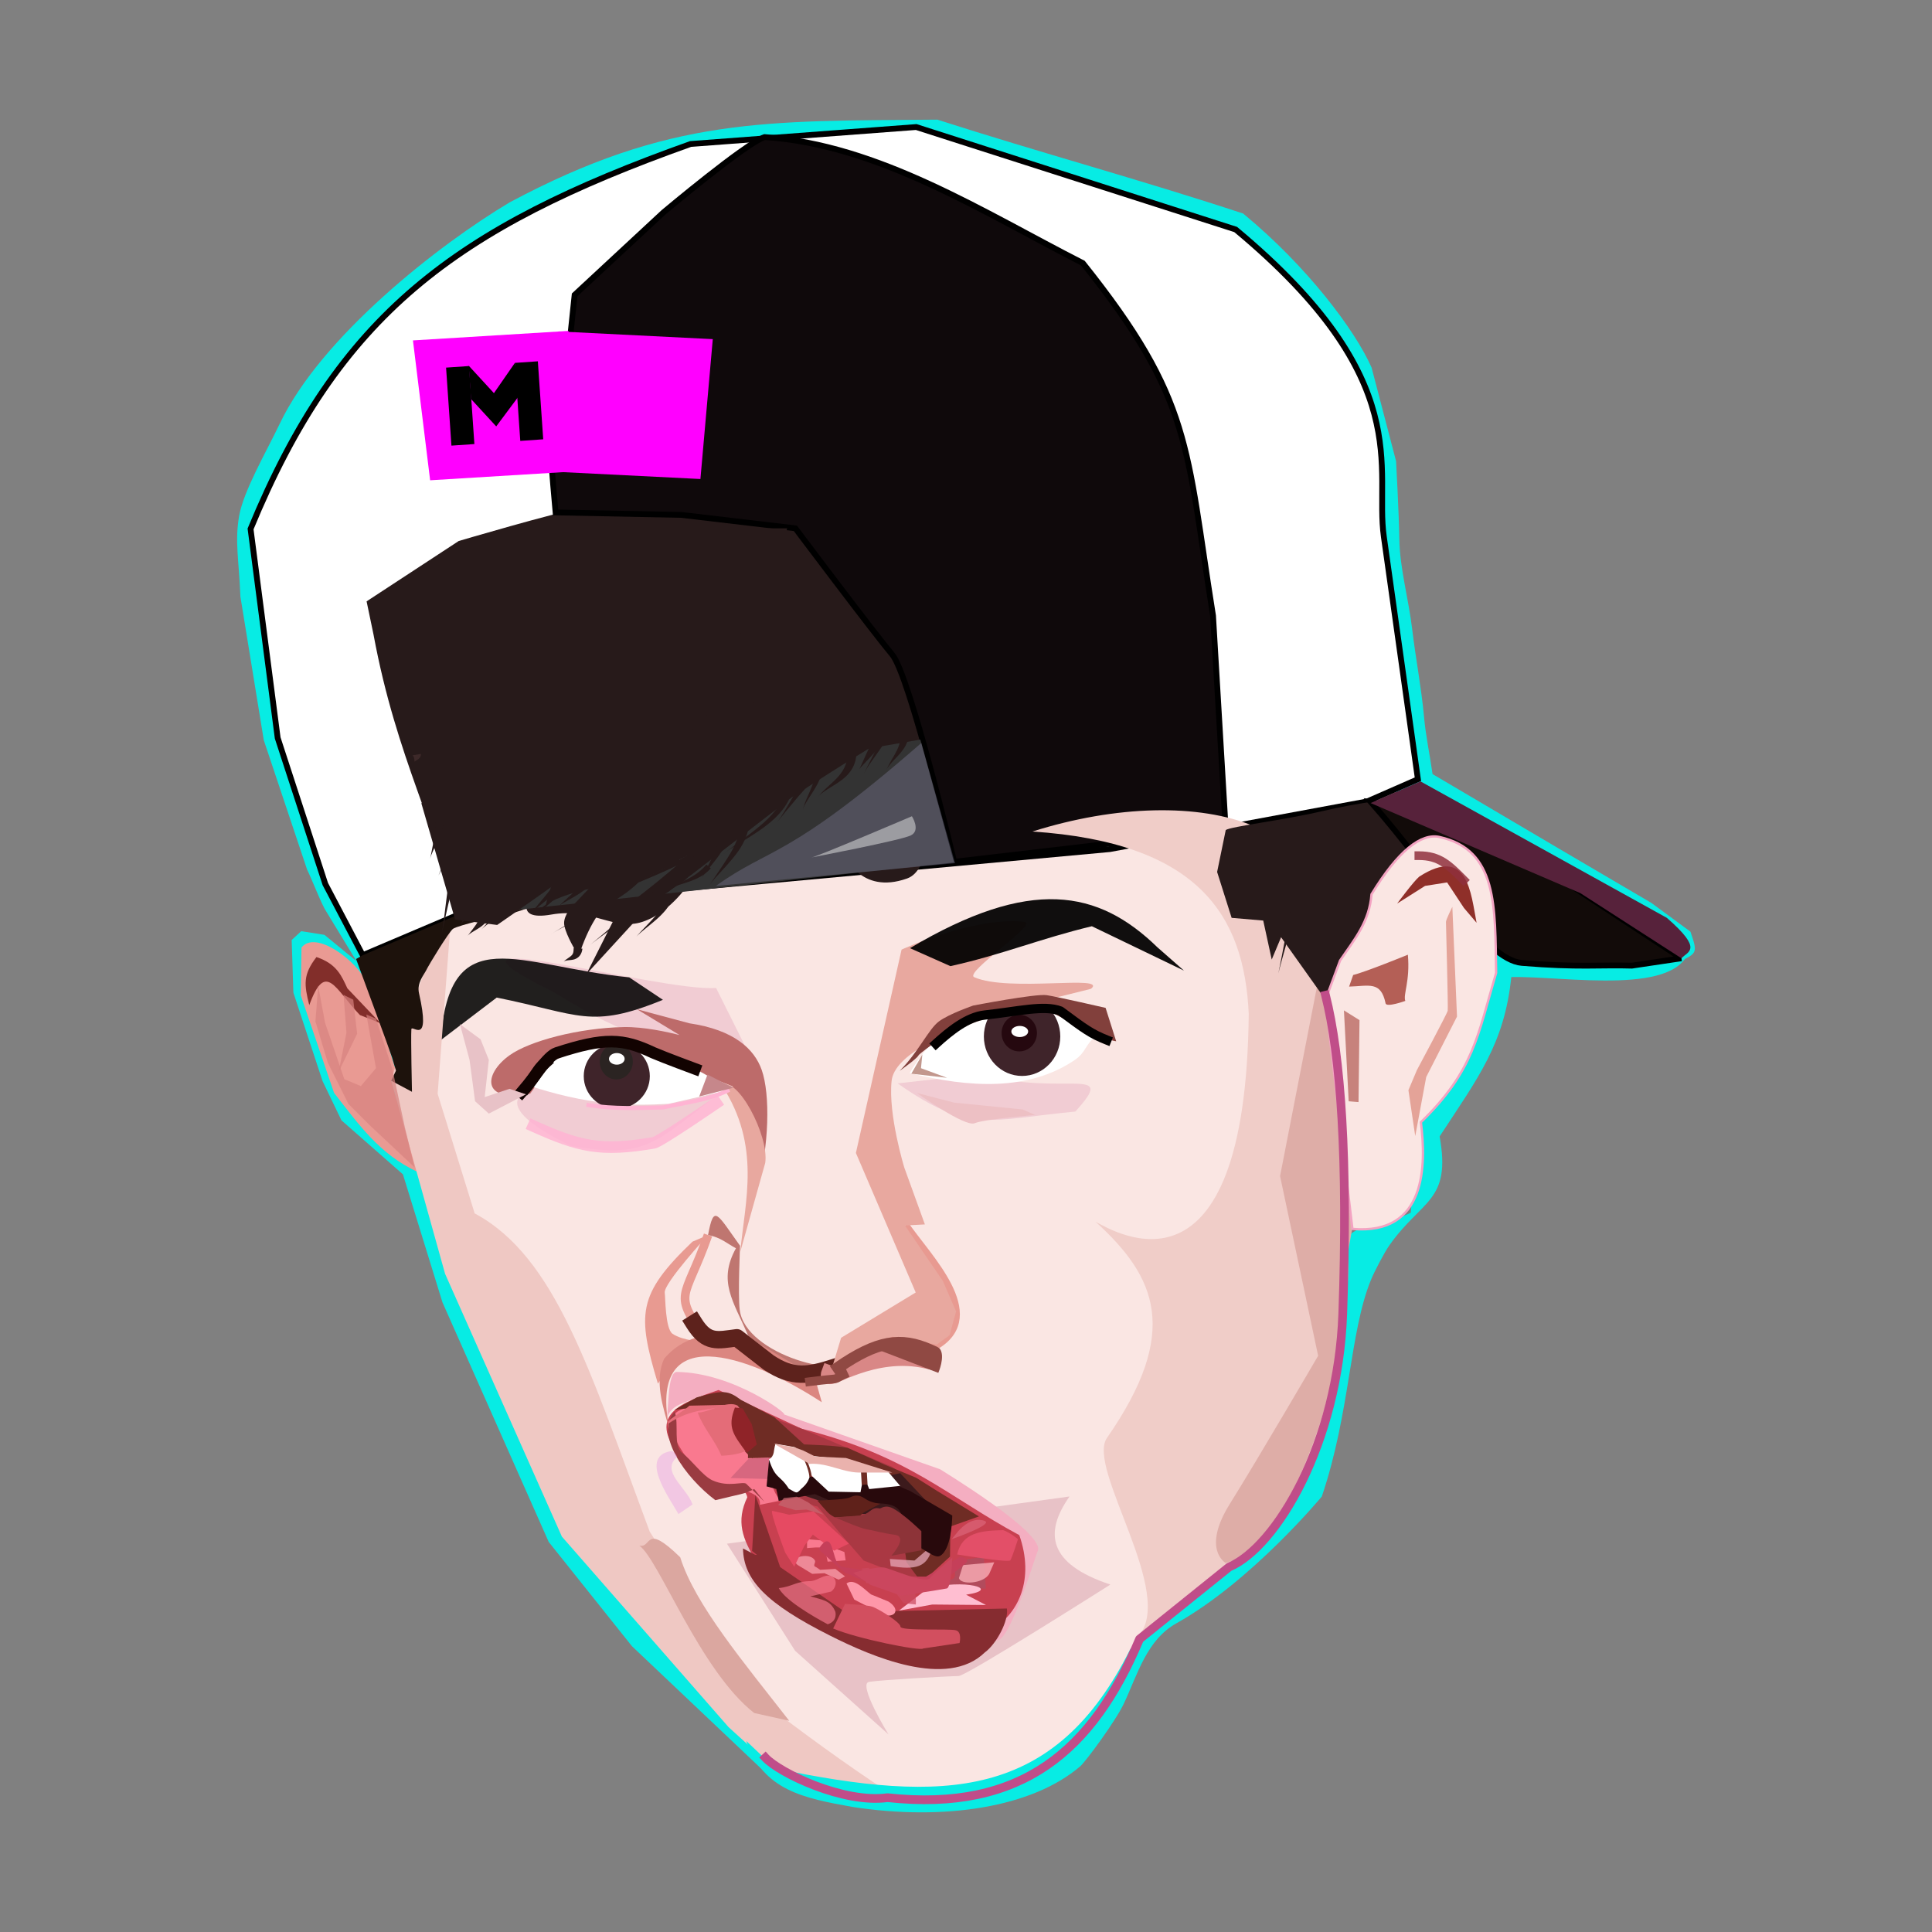 <svg xmlns="http://www.w3.org/2000/svg" viewBox="0 0 200 200">
  <rect x="0" y="0" width="200" height="200" fill="#808080" stroke="none"/>
  <path d="m75.597 113.38-4.682 4.699s-9.184 2.636-9.609 2.636c-.425 0-7.228-1.446-7.228-1.446l-3.061-1.7-.085-2.807 3.951-1.547" style="fill:#e5b6ad;fill-opacity:1;fill-rule:evenodd;stroke:#000;stroke-width:0;stroke-linecap:square;stroke-linejoin:round;stroke-miterlimit:4;stroke-dasharray:none;stroke-opacity:1;paint-order:stroke fill markers"/>
  <path d="m79.55 183.803-14.13-13.388-8.617-10.793-10.997-24.796-4.096-13.26-6.364-5.59-1.952-4.054-3.023-9.16-.177-5.453.99-.915 2.402.381 3.315 2.721-3.097-5.086c-.485-.689-1.47-3.289-2.016-4.394l-4.482-13.392-2.418-14.855c-.157-3.825-.59-5.684-.141-8.317.447-2.628 2.852-6.732 4.218-9.601 4.285-9.002 16.45-18.528 23.793-22.901 16.587-8.863 26.567-8.413 44.277-8.564 10.609 3.409 21.073 6.23 31.655 9.72 6.685 5.515 11.6 12.104 13.296 15.948l2.534 9.687s.292 5.245.336 8.062c.048 3.034.96 6.196 1.33 9.311.355 2.991.961 6.133 1.226 9.066.186 2.066.606 3.947.884 5.953l13.053 7.7 9.605 5.64 4.04 2.974c.736 2.17.748 2.224-1.22 3.125l-41.927-25.156L37.93 92.712l27.748 63.424L79.9 178.37z" style="fill:#07ece4;fill-opacity:1;fill-rule:evenodd;stroke:none;stroke-width:.901;stroke-linecap:square;stroke-linejoin:round;stroke-opacity:1;paint-order:stroke fill markers"/>
  <path d="m137.94 81.549.625 43.353c2.145 20.09-5.403 34.567-21 45.54-4.964 9.919-11.403 16.731-21.6 16.009-17.14-.326-26.008-17.87-37.943-29.806l-12.09-27.201-9.685-42.387" style="fill:#fae6e3;fill-opacity:1;stroke:none;stroke-width:.901;stroke-linecap:butt;stroke-linejoin:miter;stroke-miterlimit:4;stroke-dasharray:none;stroke-opacity:1"/>
  <path d="M57.258 102.67c5.94 3.624 10.66 6.137 20.325 6.522l-3.454-6.918c-6.084.427-32.546-7.327-16.87.396zM59.083 118.62c7.935 1.344 8.498-.152 16.168-6.036l-3.836-1.685c-6.085.427-28.008-.002-12.332 7.72z" style="fill:#f1ccd3;fill-opacity:1;fill-rule:evenodd;stroke:none;stroke-width:0;stroke-linecap:square;stroke-linejoin:round;stroke-miterlimit:4;stroke-dasharray:none;stroke-opacity:1;paint-order:stroke fill markers"/>
  <path d="m70.349 107.146-4.412-2.668 5.42 1.452c4.604.676 6.727 2.645 7.495 4.83.893 2.538.775 7.886-.482 12.445-.765-2.121.052-6.49-2.547-10.75l-7.884-3.135-11.055 1.106-2 2.789c-5.087.97-4.826-2.032-2.153-3.959 2.086-1.504 7.197-2.843 11.84-2.933 2.085-.04 4.53.512 5.778.823z" style="fill:#bd6b6a;fill-opacity:1;fill-rule:evenodd;stroke:#000;stroke-width:0;stroke-linecap:square;stroke-linejoin:round;stroke-miterlimit:4;stroke-dasharray:none;stroke-opacity:1;paint-order:stroke fill markers"/>
  <path d="M54.261 112.216c1.191-1.234 2.005-2.1 4.874-3.21 6.266-1.853 11.648.648 16.462 3.795l-6.377 1.465c-3.941.226-8.345.212-14.959-2.05z" style="fill:#fff;stroke:none;stroke-width:.565px;stroke-linecap:butt;stroke-linejoin:miter;stroke-opacity:1"/>
  <ellipse cx="63.849" cy="111.403" rx="3.42" ry="3.373" style="fill:#3f242a;fill-opacity:1;stroke:none;stroke-width:.642;stroke-linecap:square;stroke-linejoin:round;stroke-miterlimit:4;stroke-dasharray:none;paint-order:stroke fill markers"/>
  <path d="m37.55 98.881 9.607-4.079 14.138-1.972 53.593-4.932 26.632-4.932 5.261-2.302-3.526-25.104c-1-7.07 3.495-16.124-15.34-31.803L94.845 13.15l-23.357 1.756c-24.484 8.719-36.425 17.73-45.55 39.848l2.807 21.636 4.932 15.124z" style="fill:#fff;stroke:#000;stroke-width:.601px;stroke-linecap:butt;stroke-linejoin:miter;stroke-opacity:1"/>
  <path d="m47.157 94.802-9.207-32.55 9.535-6.247 20.386-4.275 14.466 2.96 9.207 11.179 5.59 12.165 1.643 11.179" style="fill:none;stroke:none;stroke-width:.601px;stroke-linecap:butt;stroke-linejoin:miter;stroke-opacity:1"/>
  <path d="m75.253 159.802 7.052 11.082 9.671 8.663s-3.224-5.238-2.015-5.44c1.21-.201 8.463-.604 9.268-.604.806 0 15.716-9.47 15.716-9.47-6.471-2.146-6.868-5.364-4.229-9.117z" style="fill:#e8c2c7;fill-opacity:1;fill-rule:evenodd;stroke:none;stroke-width:.901;stroke-linecap:square;stroke-linejoin:round;stroke-miterlimit:4;stroke-dasharray:none;stroke-opacity:.829;paint-order:stroke fill markers"/>
  <path d="M68.99 147c.266-1.064.067-4.989 1.075-4.977 5.855.07 11.592 4.415 11.086 4.393l16.185 5.687c-.25-.114 11.153 6.71 10.063 8.517-.156.26-2.956 9.73-4.296 9.172-6.657-2.768-17.625-20.85-19.54-21.578-4.023-1.53-7.086-3.014-7.382-3.17-.62.202-2.853-.77-3.434-.594-.173.05-.337.069-.545.176-1.225.636-2.882.743-3.213 2.375z" style="fill:#f4aec1;fill-opacity:1;fill-rule:evenodd;stroke:none;stroke-width:.601;stroke-linecap:square;stroke-linejoin:round;stroke-miterlimit:4;stroke-dasharray:none;stroke-opacity:1;paint-order:stroke fill markers"/>
  <path d="M73.296 127.846c-2.467 6.962-3.74 5.804-.165 10.85 3.784-1.126 5.452.73 8.549 2.795l3.288 1.15c2.198-2.27 4.507-3.31 7.398-4.273l4.603.822c5.003-3.108-.95-8.945-3.288-12.33" style="fill:none;stroke:#e89a91;stroke-width:.901;stroke-linecap:butt;stroke-linejoin:miter;stroke-miterlimit:4;stroke-dasharray:none;stroke-opacity:1"/>
  <path d="m74.38 143.894 8.615 4.009c11.018 2.753 15.147 7.05 22.522 11.014 1.59 4.502.002 8.304-3.221 9.975-1.246.646-3.11 1.825-5.233 2.378-7.798-.386-15.924-4.865-18.827-9.712-1.357-2.267-2.073-4.042-.878-6.56-.32-1.505-2.075-.353-3.644-1.24-1.188-.673-2.184-2.397-3.377-3.06-3.359-4.303.168-5.49 4.043-6.804z" style="fill:#c84050;fill-opacity:1;stroke:none;stroke-width:.601px;stroke-linecap:butt;stroke-linejoin:miter;stroke-opacity:1"/>
  <path d="m76.584 148.231 4.204 6.81c2.235-.64 2.546.744 3.851.917l2.63 3.124 2.138 2.465 5.918 2.302 2.959-3.123v-2.795l-2.137-3.288-3.781-2.795-9.37-3.945-6.248-2.302-.822 1.973z" style="fill:#aa3843;fill-opacity:1;stroke:none;stroke-width:.601px;stroke-linecap:butt;stroke-linejoin:miter;stroke-opacity:1"/>
  <path d="m45.61 107.687 5.812-4.418c8.603 1.73 9.695 3.305 17.204.233l-3.487-2.325c-11.593-1.165-18.556-6.141-19.53 6.51z" style="fill:#000;fill-opacity:.865;stroke:none;stroke-width:.601px;stroke-linecap:butt;stroke-linejoin:miter;stroke-opacity:.582"/>
  <path d="M43.244 121.325c-3.948-1.828-6.066-4.867-8.664-8.192l-3.452-10.11.082-4.933c1.454-1.87 5.763 1.39 6.74 3.617l1.316 3.617 1.726 5.507-.497 1.04z" style="fill:#e99a93;fill-opacity:1;stroke:none;stroke-width:.601px;stroke-linecap:butt;stroke-linejoin:miter;stroke-opacity:1"/>
  <ellipse cx="63.798" cy="109.902" rx="1.712" ry="1.842" style="fill:#2b2422;fill-opacity:1;fill-rule:evenodd;stroke:none;stroke-width:.548;stroke-linecap:square;stroke-linejoin:round;stroke-miterlimit:4;stroke-dasharray:none;paint-order:stroke fill markers"/>
  <ellipse cx="63.852" cy="109.613" rx=".811" ry=".601" style="fill:#fff;fill-opacity:1;stroke:none;stroke-width:.475;stroke-linecap:square;stroke-linejoin:round;stroke-miterlimit:4;stroke-dasharray:none;paint-order:stroke fill markers"/>
  <path d="M38.666 65.688c2.41 13.015 6.75 20.031 8.49 29.114l7.931-2.368s-2.24 2.986 1.99 2.24c4.23-.747 6.47 1.741 9.455.746 2.986-.995 4.976-4.23 4.976-4.23l15.923-2.737s1.592 4.217 6.47 2.488c4.876-1.728.248-21.148.248-21.148L82.337 54.69s-19.724-2.484-22.274-2.064c-2.55.42-12.578 3.379-12.578 3.379l-9.535 6.247z" style="fill:#271a1a;fill-opacity:1;fill-rule:evenodd;stroke:none;stroke-width:2.403;stroke-linecap:square;stroke-linejoin:round;paint-order:stroke fill markers"/>
  <path d="M57.514 53.046s-.494-5.425-.494-6.247c0-.822 1.151-3.782 1.151-3.782l1.315-12.494 9.207-8.548s8.48-7.126 10.453-7.784c11.76.748 22.75 7.85 32.947 13.044 11.368 14.219 10.67 18.956 13.48 36.496l1.316 22.194-28.112 3.288s-4.612-19.319-6.42-21.456c-1.809-2.137-10.02-13.067-10.02-13.067l-11.796-1.387z" style="fill:#0f090b;fill-opacity:1;stroke:#000;stroke-width:.601px;stroke-linecap:butt;stroke-linejoin:miter;stroke-opacity:1"/>
  <path d="m98.764 89.286-3.487-12.722c-10.998 1.906-32.901 5.534-50.78 8.228l3.054 10.046L88.08 90.42z" style="fill:#333;fill-opacity:1;stroke:none;stroke-width:.601px;stroke-linecap:butt;stroke-linejoin:miter;stroke-opacity:1"/>
  <path d="M93.579 186.568c-4.409-2.803-8.817-5.968-13.226-9.306l-7.3-9.67-5.795-9.038c-6.198-16.637-9.694-28.424-18.119-32.942l-3.834-12.378 1.325-17.477c-1.783.38-3.989 8.818-6.135 16.114l5.58 19.995 12.09 27.201 17.257 19.725 5.309 4.827c3.89 1.577 8.42 2.983 12.848 2.949z" style="mix-blend-mode:normal;fill:#efc8c3;fill-opacity:1;fill-rule:evenodd;stroke:none;stroke-width:.601;stroke-linecap:square;stroke-linejoin:round;stroke-miterlimit:4;stroke-dasharray:none;stroke-opacity:1;paint-order:stroke fill markers"/>
  <path d="M73.296 127.846c1.357.26 1.964.896 2.89 1.372-1.887 3.426-.296 5.433 1.264 9.034l6.564 5.19 3.957-2.934c-.147 2.433-10.84-.158-11.4-4.942-.19-1.624.04-6.603.04-6.603-2.436-3.389-2.7-4.338-3.315-1.117z" style="fill:#bf7670;fill-opacity:1;fill-rule:evenodd;stroke:#000;stroke-width:0;stroke-linecap:square;stroke-linejoin:round;stroke-miterlimit:4;stroke-dasharray:none;stroke-opacity:1;paint-order:stroke fill markers"/>
  <path d="M74.73 112.363c4.098 6.26 2.375 12.019 1.906 17.222l2.581-9.204c.412-2.847-2.922-9.067-4.486-8.018z" style="fill:#e8a89f;fill-opacity:1;fill-rule:evenodd;stroke:#000;stroke-width:0;stroke-linecap:square;stroke-linejoin:round;stroke-miterlimit:4;stroke-dasharray:none;stroke-opacity:1;paint-order:stroke fill markers"/>
  <path d="M71.68 128.538c-5.742 5.5-5.715 7.529-3.575 14.693.883-1.273 2.936-3.892 4.675-4.338 0 0-2.087-.088-3.157-.818-.77-.525-.738-3.851-.809-4.242-.17-.936 4.482-5.987 4.482-5.987z" style="fill:#e89a91;fill-opacity:1;fill-rule:evenodd;stroke:#000;stroke-width:0;stroke-linecap:square;stroke-linejoin:round;stroke-miterlimit:4;stroke-dasharray:none;stroke-opacity:1;paint-order:stroke fill markers"/>
  <path d="M32.015 104.05c1.71-4.67 2.668-1.649 5.244 1.03l2.132.842-3.43-3.607c-.587-1.24-1.054-2.521-3.2-3.242-1.419 1.84-1.274 2.867-.746 4.976z" style="fill:#822e2a;fill-opacity:1;fill-rule:evenodd;stroke:none;stroke-width:2.403;stroke-linecap:square;stroke-linejoin:round;paint-order:stroke fill markers"/>
  <path d="m40.495 111.871 2.152 1.152s-.125-5.536-.062-6.47c.037-.554 2.07 1.896.786-3.759-.232-1.021.53-1.92.707-2.274.435-.87 2.363-3.98 2.799-4.354.435-.373 5.349-1.492 5.784-1.555.436-.062 1.68-.497 1.68-.497l-7.184.688-9.607 4.08-.688.394s3.608 9.766 3.732 10.201c.125.436.398 1.354.398 1.354z" style="fill:#1d120c;fill-opacity:1;fill-rule:evenodd;stroke:none;stroke-width:2.403;stroke-linecap:square;stroke-linejoin:round;paint-order:stroke fill markers"/>
  <path d="M54.477 112.563c.787-.943 2.157-3.238 3.158-3.565 4.96-1.622 6.858-1.5 9.98-.022 1.232.528 4.319 1.67 4.319 1.67" style="fill:none;fill-opacity:1;fill-rule:evenodd;stroke:#120301;stroke-width:1.202;stroke-linecap:square;stroke-linejoin:round;stroke-miterlimit:4;stroke-dasharray:none;stroke-opacity:1;paint-order:stroke fill markers"/>
  <path d="M53.994 113.063c1.964-2.271 1.432-2.13 2.498-3.085" style="fill:none;fill-opacity:1;fill-rule:evenodd;stroke:#120301;stroke-width:1.202;stroke-linecap:square;stroke-linejoin:round;stroke-miterlimit:4;stroke-dasharray:none;stroke-opacity:1;paint-order:stroke fill markers"/>
  <path d="M60.916 114.4c2.69.425 5.196.293 7.728.242 2.276-.5 4.697-.782 6.668-1.738" style="fill:none;fill-opacity:1;fill-rule:evenodd;stroke:#ffb4d3;stroke-width:.421;stroke-linecap:square;stroke-linejoin:round;stroke-miterlimit:4;stroke-dasharray:none;stroke-opacity:1;paint-order:stroke fill markers"/>
  <path d="M74.12 114.205s-5.97 4.105-6.468 4.105c-5.476.926-7.663.408-12.44-1.742" style="fill:none;fill-opacity:1;fill-rule:evenodd;stroke:#ffb4d3;stroke-width:1.202;stroke-linecap:square;stroke-linejoin:round;stroke-miterlimit:4;stroke-dasharray:none;stroke-opacity:.829;paint-order:stroke fill markers"/>
  <path d="M73.736 153.592c2.173.562 5.156.642 4.916 2.185l2.187-.448c-1.235-1.102-1.143-3.496-1.352-4.786l-2.396-.465c-.706-1.04-1.215-1.856-1.39-2.636-.145-.642-.094-1.229.524-2.157l-5.491.567c-3.422.967 1.338 6.839 3.002 7.74z" style="fill:#f9798f;fill-opacity:1;fill-rule:evenodd;stroke-width:1.802;stroke-linecap:square;stroke-linejoin:round;paint-order:stroke fill markers"/>
  <path d="M76.155 145.493c-1.935-.085-4.265.165-6.325.456l2.289-1.292c2.782-.8 3.258-.722 4.592.263l3.45 1.79 3.08 2.813c1.097.059 2.981.091 4.484.347l3.822 1.74 3.295 1.365 2.171 1.366 4.327 2.64-2.954 1.042-.043 3.117-2.937 2.686-1.574-2.12c-.163-1.68-.46-4.469-6.456-7.025l2.08-1.704.681 1.207 2.162-.37-2.814-2.03s-10.551-1.09-9.54-1.075c6.701.095-2.516.235-2.516.235l.006-.335c-.223-.348 1.1.88.249.209-1.834-1.804-3.032-3.17-1.529-5.325z" style="fill:#6f2c24;fill-opacity:1;stroke:none;stroke-width:.601px;stroke-linecap:butt;stroke-linejoin:miter;stroke-opacity:1"/>
  <path d="M72.23 146.23c.545 1.557 1.823 2.924 2.44 4.464 0 0 2.993-.02 3.37-1.337.376-1.318-1.677-3.84-1.677-3.84-1.042-.617-2.972.713-4.132.713z" style="fill:#e46c78;fill-opacity:1;fill-rule:evenodd;stroke:none;stroke-width:.601;stroke-linecap:square;stroke-linejoin:round;stroke-miterlimit:4;stroke-dasharray:none;stroke-opacity:1;paint-order:stroke fill markers"/>
  <path d="M69.846 146.136c.474 1.318-.205 3.539.789 4.283.987.739 2.111 2.385 3.153 2.843 1.64.721 3.075.075 3.454.33l1.883 1.863-1.046-1.311c-1.187.584-1.212.454-4.028 1.154-3.094-2.34-6.343-6.819-4.205-9.162z" style="fill:#9a3b41;fill-opacity:1;fill-rule:evenodd;stroke:none;stroke-width:.24;stroke-linecap:square;stroke-linejoin:round;stroke-miterlimit:4;stroke-dasharray:none;stroke-opacity:1;paint-order:stroke fill markers"/>
  <path d="M69.303 147.978c-2.316-11.315 7.98-7.894 15.767-2.82l-.741-2.63-4.411-2.633c-4.001-2.572-8.616-2.304-11.173.77-1.034 2.282-.107 5.032.558 7.313z" style="fill:#db8680;fill-opacity:1;fill-rule:evenodd;stroke:none;stroke-width:.601;stroke-linecap:square;stroke-linejoin:round;stroke-miterlimit:4;stroke-dasharray:none;stroke-opacity:1;paint-order:stroke fill markers"/>
  <path d="M71.864 136.992c1.322 2.106 2.412 1.754 4.412 1.495l3.276 2.548c2.496 1.68 4.151 1.385 6.828.521" style="fill:none;fill-opacity:1;fill-rule:evenodd;stroke:#5d221c;stroke-width:1.802;stroke-linecap:square;stroke-linejoin:round;stroke-miterlimit:4;stroke-dasharray:none;stroke-opacity:1;paint-order:stroke fill markers"/>
  <path d="M69.21 147.352c2.422-1.604 4.209-1.301 6.306-1.93l-4.142.094c-.723.669-2.658 1.653-2.165 1.836z" style="fill:#e46c78;fill-opacity:1;fill-rule:evenodd;stroke:none;stroke-width:.601;stroke-linecap:square;stroke-linejoin:round;stroke-miterlimit:4;stroke-dasharray:none;stroke-opacity:1;paint-order:stroke fill markers"/>
  <path d="M77.305 150.411c-1.395-1.912-2.036-2.62-1.224-4.707l.797.095.941 1.628.527 2.104z" style="fill:#8f2328;fill-opacity:1;fill-rule:evenodd;stroke:none;stroke-width:.601;stroke-linecap:square;stroke-linejoin:round;stroke-miterlimit:4;stroke-dasharray:none;stroke-opacity:1;paint-order:stroke fill markers"/>
  <path d="m75.626 153.006 1.864-1.997 2.249-.117-.314 2.209z" style="fill:#d7677f;fill-opacity:1;fill-rule:evenodd;stroke:none;stroke-width:.601;stroke-linecap:square;stroke-linejoin:round;stroke-miterlimit:4;stroke-dasharray:none;stroke-opacity:1;paint-order:stroke fill markers"/>
  <path d="m70.235 156.734 1.464-.999c-.687-1.84-3.35-3.401-1.597-4.925 0 0-.267-.6-.6-.6-3.384.542-.262 4.76.733 6.524z" style="opacity:.431;fill:#e89fe3;fill-opacity:1;fill-rule:evenodd;stroke:none;stroke-width:.601;stroke-linecap:square;stroke-linejoin:round;stroke-miterlimit:4;stroke-dasharray:none;stroke-opacity:1;paint-order:stroke fill markers"/>
  <path d="m73.238 111.245-.856 2.267 3.526-.907z" style="fill:#c6878b;fill-opacity:1;fill-rule:evenodd;stroke:none;stroke-width:.421;stroke-linecap:square;stroke-linejoin:round;stroke-miterlimit:4;stroke-dasharray:none;paint-order:stroke fill markers"/>
  <path d="m47.612 106.02.997 3.704.57 4.274 1.425 1.282 3.846-1.995-1.71-.57-2.564.855.428-3.846-.855-2.137z" style="fill:#e8c2c7;fill-opacity:1;fill-rule:evenodd;stroke:none;stroke-width:.421;stroke-linecap:square;stroke-linejoin:round;stroke-miterlimit:4;stroke-dasharray:none;stroke-opacity:.582;paint-order:stroke fill markers"/>
  <path d="m32.938 102.03-.285 3.705 1.282 4.274 2.137 4.274 2.137 2.137 4.701 4.416-.997-4.131-1.282-5.984-1.71-5.271-.997-.428.997 5.557-1.567 1.852-1.71-.713-1.994-5.84z" style="fill:#d7817f;fill-opacity:.703;fill-rule:evenodd;stroke:none;stroke-width:.901;stroke-linecap:square;stroke-linejoin:round;stroke-miterlimit:4;stroke-dasharray:none;stroke-opacity:.829;paint-order:stroke fill markers"/>
  <path d="m35.562 102.985.302 3.929-.806 4.03 1.914-3.93-.403-3.526z" style="fill:#d7817f;fill-opacity:.703;fill-rule:evenodd;stroke:none;stroke-width:.901;stroke-linecap:square;stroke-linejoin:round;stroke-miterlimit:4;stroke-dasharray:none;stroke-opacity:.829;paint-order:stroke fill markers"/>
  <path d="M66.187 160.004c2.026 1.422 6.275 12.94 11.887 17.327l3.627.806c-4.608-5.924-9.76-12.03-11.283-16.925-3.729-3.648-2.903-.92-4.231-1.208z" style="fill:#dba7a0;fill-opacity:1;fill-rule:evenodd;stroke:none;stroke-width:.901;stroke-linecap:square;stroke-linejoin:round;stroke-miterlimit:4;stroke-dasharray:none;stroke-opacity:1;paint-order:stroke fill markers"/>
  <path d="M94.302 75.207c-1.179 0-12.38 7.37-12.38 7.37l-10.317 7.958-4.421 3.242-6.485 7.074 3.296-6.538s2.305-1.42 7.02-5.547c4.717-4.126 16.213-10.022 16.802-11.2.59-1.18 6.485-2.359 6.485-2.359z" style="fill:#271a1a;fill-opacity:1;fill-rule:evenodd;stroke:none;stroke-width:.841;stroke-linecap:square;stroke-linejoin:round;stroke-miterlimit:4;stroke-dasharray:none;stroke-opacity:1;paint-order:stroke fill markers"/>
  <path d="M60.11 98.368c1.043-2.918 2.193-4.492 3.652-5.742s9.588-4.794 12.714-7.295c3.126-2.501 13.548-8.546 13.548-8.546l-3.96-4.794 3.335-3.543-1.668 5.628s-4.794 5.419-5.836 5.836c-1.042.417-11.047 6.253-11.047 6.253l-8.128 3.96-3.544 3.751s-.78.841-.78 1.675c0 .834 1.032 2.602 1.032 2.602M62.72 88.666l-6.253 5.21s.625-3.543 2.71-5.836c2.084-2.292 9.17-9.796 9.17-9.796s5.628-3.96 7.087-7.503c1.459-3.543 2.71-16.05 2.71-16.05h3.334s-3.126 17.926-3.751 19.176c-.626 1.25-7.712 8.963-8.546 9.796-.834.834-6.461 5.003-6.461 5.003z" style="fill:#271a1a;fill-opacity:1;fill-rule:evenodd;stroke:none;stroke-width:.841;stroke-linecap:square;stroke-linejoin:round;stroke-miterlimit:4;stroke-dasharray:none;stroke-opacity:1;paint-order:stroke fill markers"/>
  <path d="M52.298 92.417c4.586-3.126 18.134-15.423 18.134-15.423s-13.965 6.67-14.382 7.712c-.417 1.042-3.752 7.711-3.752 7.711z" style="fill:#271a1a;fill-opacity:1;fill-rule:evenodd;stroke:none;stroke-width:.841;stroke-linecap:square;stroke-linejoin:round;stroke-miterlimit:4;stroke-dasharray:none;stroke-opacity:1;paint-order:stroke fill markers"/>
  <path d="M49.797 92.417c3.127-2.71 9.171-12.088 9.171-12.088z" style="fill:#271a1a;fill-opacity:1;fill-rule:evenodd;stroke:none;stroke-width:.841;stroke-linecap:square;stroke-linejoin:round;stroke-miterlimit:4;stroke-dasharray:none;stroke-opacity:1;paint-order:stroke fill markers"/>
  <path d="M74.746 77.924c-1.042 2.501-23.281 17.828-23.281 17.828l-4.352-.56-3.497-12.047z" style="fill:#271a1a;fill-opacity:1;fill-rule:evenodd;stroke:none;stroke-width:.841;stroke-linecap:square;stroke-linejoin:round;stroke-miterlimit:4;stroke-dasharray:none;stroke-opacity:1;paint-order:stroke fill markers"/>
  <path d="M74.11 91.714c5.632-4.071 7.348-2.659 21.264-14.801l3.497 12.443z" style="fill:#b4b0de;fill-opacity:.232;fill-rule:evenodd;stroke:none;stroke-width:.601;stroke-linecap:square;stroke-linejoin:round;stroke-miterlimit:4;stroke-dasharray:none;stroke-opacity:1;paint-order:stroke fill markers"/>
  <path d="M56.259 94.085c-.626 1.25-1.668-.626 4.793-2.084 6.462-1.46 25.22-14.382 25.22-14.382l-13.34 1.25z" style="fill:#271a1a;fill-opacity:1;fill-rule:evenodd;stroke:none;stroke-width:.841;stroke-linecap:square;stroke-linejoin:round;stroke-miterlimit:4;stroke-dasharray:none;stroke-opacity:1;paint-order:stroke fill markers"/>
  <path d="m323.627 282.357-.23-.193a8.7 8.7 0 0 1-2.473 2.048c-.88.496-1.849.868-2.935 1.193-1.015.303-2.187.577-3.102.813-1.395.36-2.19.628-2.932.933.71-.292 1.586-.54 2.959-.817.91-.184 2.122-.395 3.153-.64 1.112-.263 2.136-.586 3.083-1.055 1.274-.633 2.13-1.399 2.707-2.09l-.23-.192zM330.627 280.73l-.27-.132a7.71 7.71 0 0 1-1.274 1.852c-.494.542-1.067 1.046-1.724 1.56-1.485 1.164-2.982 2.213-3.61 2.765 1.043-.916 1.708-1.144 3.786-2.521.7-.464 1.335-.937 1.892-1.466.75-.712 1.2-1.377 1.47-1.925l-.27-.133zM322.585 287.756l-.23-.193a5.168 5.168 0 0 1-.91.869c-.322.24-.676.45-1.084.659-.922.472-1.897.913-2.362 1.166.701-.382 1.231-.462 2.48-.89.44-.15.847-.316 1.228-.53a3.983 3.983 0 0 0 1.108-.888l-.23-.193zM324.252 284.025l-.21-.216c-1.455 1.413-3.182 2.694-6.378 4.289-2.78 1.387-5.614 2.685-6.96 3.43 2.215-1.227 3.318-1.498 7.088-3.158 3.23-1.422 5.194-2.699 6.67-4.13l-.21-.215z" style="fill:#271a1a;fill-opacity:1;fill-rule:nonzero;stroke:none;stroke-width:.601;stroke-linecap:square;stroke-linejoin:round;stroke-miterlimit:4;stroke-dasharray:none;stroke-opacity:.697;paint-order:stroke fill markers" transform="translate(-249.235 -198.068)"/>
  <path d="m315.081 289.235-.21-.214c-.978.956-2.08 1.86-4.209 3.145-1.832 1.106-3.675 2.151-4.543 2.697 1.333-.837 2.274-1.198 4.69-2.434 2.154-1.104 3.51-2.027 4.482-2.98l-.21-.214zM318 289.86l-.183-.239c-1.585 1.205-6.106 5.168-7.53 6.284 1.424-1.116 6.314-4.605 7.894-5.805l-.182-.24zM318.416 291.111l-.297-.043c-.028.19-.096.486-.383.948a8.273 8.273 0 0 1-.849 1.096c-.328.37-.708.761-.996 1.063-.46.483-.611.66-.81.896.16-.189.426-.427.891-.81.322-.264.747-.604 1.127-.935a8.8 8.8 0 0 0 1.029-1.03c.376-.46.542-.838.585-1.142l-.297-.043z" style="fill:#271a1a;fill-opacity:1;fill-rule:nonzero;stroke:none;stroke-width:.601;stroke-linecap:square;stroke-linejoin:round;stroke-miterlimit:4;stroke-dasharray:none;stroke-opacity:.697;paint-order:stroke fill markers" transform="translate(-249.235 -198.068)"/>
  <path d="M38.209 37.835h16.132v14.581H38.209z" style="fill:#f0f;fill-opacity:1;fill-rule:evenodd;stroke:none;stroke-width:.758;stroke-linecap:square;stroke-linejoin:round;stroke-miterlimit:4;stroke-dasharray:none;stroke-opacity:.697;paint-order:stroke fill markers" transform="matrix(.998 -.061 .122 .993 0 0)"/>
  <path d="M60.646 31.402h15.981V45.94H60.646z" style="fill:#f0f;fill-opacity:1;fill-rule:evenodd;stroke:none;stroke-width:.753;stroke-linecap:square;stroke-linejoin:round;stroke-miterlimit:4;stroke-dasharray:none;stroke-opacity:.697;paint-order:stroke fill markers" transform="matrix(.999 .05 -.088 .996 0 0)"/>
  <switch style="fill:#000" transform="rotate(-.46 10643.702 -16948.83) scale(.095)">
    <g style="fill:#000">
      <path d="m53.6 95.5 26-42.5c1.7-2.9-.3-6.5-3.6-6.5H61.7V5.9c0-1.9-1.5-3.4-3.4-3.4H41.7c-1.9 0-3.4 1.5-3.4 3.4v40.6H24c-3.3 0-5.4 3.7-3.6 6.5l26 42.5c1.6 2.7 5.6 2.7 7.2 0z" style="fill:#000" transform="rotate(3.793 50.077 50.323)"/>
    </g>
  </switch>
  <g style="fill:#000;fill-opacity:1">
    <path d="M31.545 44.791h4.808v16.346h-4.808zM45.969 44.791h4.808v16.346h-4.808z" style="fill:#000;fill-opacity:1;fill-rule:evenodd;stroke:none;stroke-width:1;stroke-linecap:square;stroke-linejoin:round;stroke-miterlimit:4;stroke-dasharray:none;stroke-opacity:.697;paint-order:stroke fill markers" transform="matrix(.494 -.034 .034 .494 29.071 17.002)"/>
    <path d="m36.3 44.723 4.86 6.078 4.809-6.01.595 6.68-5.403 6.301-4.86-6.078z" style="fill:#000;fill-opacity:1;fill-rule:evenodd;stroke:none;stroke-width:1;stroke-linecap:square;stroke-linejoin:round;stroke-miterlimit:4;stroke-dasharray:none;stroke-opacity:.697;paint-order:stroke fill markers" transform="matrix(.494 -.034 .034 .494 29.071 17.002)"/>
  </g>
  <path d="m326.321 283.303-.45-.029c-.03.47-.1 1.068-.39 1.829-.218.57-.519 1.128-.896 1.725-.853 1.349-1.782 2.633-2.145 3.267.57-.998 1.168-1.42 2.508-3 .465-.548.872-1.097 1.19-1.69.428-.799.597-1.51.633-2.073l-.45-.03zM319.422 286.86l-.18-.412c-.92.402-2.142 1.152-3.679 2.25-1.596 1.14-2.585 1.925-3.472 2.475a99.3 99.3 0 0 1 3.71-2.092c1.88-1.003 2.698-1.325 3.801-1.808l-.18-.412zM320.392 287.184l-.438.105c.07.29.129.606.052.946-.06.267-.196.524-.421.81-.213.27-.493.547-.717.786-.346.369-.486.57-.632.803.13-.209.36-.414.746-.667.276-.18.604-.366.915-.597.314-.233.597-.507.783-.872.254-.498.246-1.02.15-1.42l-.438.106zM310.474 288.693l-.408-.192c-.248.527-.526 1.038-1.376 1.87-.296.291-.63.59-.89.826-.357.324-.619.583-.776.73.17-.16.446-.338.88-.586.302-.173.699-.39 1.063-.614.979-.602 1.615-1.206 1.914-1.842l-.407-.192zM309.18 293.976l-.394-.219a1.347 1.347 0 0 0-.148.672c.005.195.044.366.085.53.042.165.079.304.088.455a.842.842 0 0 1-.116.502c.089-.136.183-.248.29-.464.077-.157.128-.301.188-.47.061-.171.108-.292.176-.42.082-.156.172-.272.225-.368l-.394-.218zM309.072 296.24l-.45-.031c-.01.167-.01.329-.046.466a.664.664 0 0 1-.206.33c-.118.111-.274.212-.412.309-.226.158-.276.217-.395.327.092-.085.241-.135.46-.162.14-.017.363-.03.544-.069a1.16 1.16 0 0 0 .598-.315c.242-.245.34-.574.357-.824l-.45-.031z" style="fill:#271a1a;fill-opacity:1;fill-rule:nonzero;stroke:none;stroke-width:.901;stroke-linecap:square;stroke-linejoin:round;stroke-opacity:.838;paint-order:stroke fill markers" transform="translate(-249.235 -198.068)"/>
  <path d="m308.749 293.76-.447.056c.035.28.237.54.43.774.076.092.14.172.178.259.052.118.046.234 0 .313.044-.076.12-.16.178-.31.044-.114.066-.238.079-.382.019-.217.032-.744.029-.766l-.447.056zM307.886 288.801l-.339-.297c-.32.366-1.02 1.276-1.767 2.186-.704.86-1.473 1.793-1.667 1.992.278-.286 1.038-.886 1.987-1.674.963-.8 1.77-1.505 2.125-1.91l-.339-.297zM302.712 290.634l-.374-.252c-.401.595-.654 1.015-1.553 2.03-.479.54-1.68 1.829-1.739 1.887.415-.414 1.054-.822 2.043-1.554.964-.714 1.635-1.324 1.996-1.86l-.373-.251zM299.37 292.898l-.436-.114c-.03.11-.048.266-.143.493a3.15 3.15 0 0 1-.31.55c-.16.238-.842 1.126-.836 1.12.227-.271.594-.438 1.15-.795a3.44 3.44 0 0 0 .585-.456c.234-.235.372-.48.425-.684l-.435-.114zM298.291 290.957l-.445.067c.023.157.064.364.023.646a2.64 2.64 0 0 1-.229.716c-.114.25-.266.522-.388.75-.228.425-.23.458-.362.732.083-.173.247-.372.505-.626.186-.183.407-.381.617-.601.212-.223.404-.462.541-.736.187-.376.226-.736.184-1.014l-.446.066zM324.273 284.273l-.443-.08c-.137.753-.28 1.42-.843 2.588-.473.98-.968 1.902-1.193 2.343.32-.627.77-1.053 1.576-2.106.76-.99 1.2-1.86 1.346-2.664l-.443-.081zM297.213 285.028l-.417-.17c-.471 1.153-.862 2.763-1.173 4.983-.283 2.019-.481 4.023-.674 4.997.106-.535.723-3.374 1.116-4.91.59-2.307 1.06-3.496 1.565-4.73l-.417-.17z" style="fill:#271a1a;fill-opacity:1;fill-rule:nonzero;stroke:none;stroke-width:.901;stroke-linecap:square;stroke-linejoin:round;stroke-opacity:.838;paint-order:stroke fill markers" transform="translate(-249.235 -198.068)"/>
  <path d="m296.89 284.057-.407-.194c-.46.962-1.444 3.985-1.857 4.83.413-.845 2.207-3.473 2.67-4.441l-.406-.195zM294.734 282.764l-.45.026c.033.558.076 1.005-.101 2.052-.067.394-.436 2.196-.42 2.126.125-.538.426-1.053.85-1.994.407-.903.606-1.634.57-2.236l-.45.026zM293.764 278.56l-.445-.073c-.133.821.1 3.177.013 3.953.087-.776.75-3.022.876-3.809l-.444-.072z" style="fill:#271a1a;fill-opacity:1;fill-rule:nonzero;stroke:none;stroke-width:.901;stroke-linecap:square;stroke-linejoin:round;stroke-opacity:.838;paint-order:stroke fill markers" transform="translate(-249.235 -198.068)"/>
  <path d="m292.362 276.188-.444.075c0 .007.041.012.085.063.034.041.063.1.085.178.02.075.034.16.044.232a.753.753 0 0 1 .014.206c.012-.04.067-.082.148-.132.058-.036.137-.08.21-.133a.824.824 0 0 0 .209-.212.524.524 0 0 0 .093-.353l-.444.076z" style="fill:#3d2929;fill-opacity:1;fill-rule:nonzero;stroke:none;stroke-width:.901;stroke-linecap:square;stroke-linejoin:round;stroke-opacity:.838;paint-order:stroke fill markers" transform="translate(-249.235 -198.068)"/>
  <path d="M88.262 187.055c9.491 1.464 18.595.048 23.553-4.2.6-.516 3.692-4.726 4.525-6.497 1.435-3.051 2.361-6.595 5.45-8.32 7.776-4.346 15.044-13.12 15.044-13.12 2.96-8.753 2.858-17 5.093-22.438.364-.886 1.383-2.829 1.894-3.556 3.364-4.782 6.424-4.498 5.21-11.283 3.978-6.083 6.7-9.565 7.417-16.496 5.61-.13 17.757 2.128 18.536-3.282-6.972.47-10.78.013-20.67-.953-1.603 6.76-6.026 13.99-8.11 18.632-1.338 2.984.218 6.369-.16 9.991-1.662.915-5.35 1.097-6.452 2.449-3.708 4.547-2.6 12.197-4.283 21.218l-1.372 6.48-16.923 15.018c-7.802 15.645-19.207 16.026-36.755 12.368l-3.006-2.843c1.761 5.126 5.951 5.923 11.009 6.832z" style="mix-blend-mode:normal;fill:#07ece4;fill-opacity:1;fill-rule:evenodd;stroke:none;stroke-width:.901;stroke-linecap:square;stroke-linejoin:round;stroke-opacity:1;paint-order:stroke fill markers"/>
  <path d="M101.95 171.057c-3.918 3.817-11.72.428-16.025-1.739-6.629-3.335-8.954-5.776-9.01-9.023l1.227.642.234.043-.519-.432.334-5.784 2.574 7.464 6.752 4.661 16.715-.377c.202 1.245-1.064 3.655-2.282 4.545z" style="fill:#862c30;fill-opacity:1;fill-rule:evenodd;stroke:none;stroke-width:.24;stroke-linecap:square;stroke-linejoin:round;stroke-miterlimit:4;stroke-dasharray:none;stroke-opacity:1;paint-order:stroke fill markers"/>
  <path d="M92.926 112.152c7.436 5.23 9.439 3.77 18.39 2.917 4.524-4.963-1.354-1.446-9.742-3.884z" style="fill:#f1ccd3;fill-opacity:1;fill-rule:evenodd;stroke:none;stroke-width:0;stroke-linecap:square;stroke-linejoin:round;stroke-miterlimit:4;stroke-dasharray:none;stroke-opacity:1;paint-order:stroke fill markers"/>
  <path d="M117.766 169.473c4.13-4.38-5.356-17.48-3.173-20.622 7.65-11.01 5.105-16.667-1.19-22.383 2.05 1.1 15.544 9.303 15.867-21.503-.468-10.327-5.296-17.743-22.392-18.887 17.334-5.475 34.263-.744 28.82 14.287-.142 1.09 1.223 2.4 1.57 3.368.342.955.782 6.99.896 7.926 1.972 16.274 2.243 24.04-1.318 35.58-3.778 12.753-9.885 15.006-18.079 21.906z" style="fill:#f0cdc8;fill-opacity:1;fill-rule:evenodd;stroke:none;stroke-width:.901;stroke-linecap:square;stroke-linejoin:round;stroke-miterlimit:4;stroke-dasharray:none;stroke-opacity:.829;paint-order:stroke fill markers"/>
  <path d="M126.873 161.793s-2.505-1.4.442-6.116c2.948-4.716 9.138-15.328 9.138-15.328l-3.941-18.602 4.152-21.302 2.886 11.581-.74 3.56c3.258 9.89 1.298 6.71.163 18.762.18 6.1-2.954 17.515-7.384 23.687l-2.505 3.095z" style="fill:#deada7;fill-opacity:1;fill-rule:evenodd;stroke:none;stroke-width:.24;stroke-linecap:square;stroke-linejoin:round;stroke-miterlimit:4;stroke-dasharray:none;stroke-opacity:1;paint-order:stroke fill markers"/>
  <path d="m94.174 111.078-3.653 1.675s.6-3.126.721-3.607c.12-.481 3.728-3.007 3.728-3.007l5.772-2.044s4.21-.962 4.69-.962c.481 0 5.171.48 5.652.48.481 0 3.367.722 3.367.722l1.095 3.455z" style="fill:none;fill-opacity:1;fill-rule:evenodd;stroke:none;stroke-width:0;stroke-linecap:square;stroke-linejoin:round;stroke-miterlimit:4;stroke-dasharray:none;stroke-opacity:1;paint-order:stroke fill markers"/>
  <path d="M94.174 111.078c4.78-8.063 13.561-10.288 19.51-3.993-1.454 1.042-1.153 1.786-2.455 2.664-4.747 3.203-10.853 2.875-17.055 1.329z" style="fill:#fff;stroke:none;stroke-width:.601px;stroke-linecap:butt;stroke-linejoin:miter;stroke-opacity:1"/>
  <ellipse cx="105.805" cy="107.294" rx="3.955" ry="4.088" style="fill:#3f242a;fill-opacity:1;stroke:none;stroke-width:.671;stroke-linecap:square;stroke-linejoin:round;stroke-miterlimit:4;stroke-dasharray:none;paint-order:stroke fill markers"/>
  <path d="M126.889 85.925c.481-.36 6.075-1.04 9.923-1.942 3.849-.902 7.374-1.29 7.374-1.29l4.185 3.953-.983 3.137-3.895 7.157-5.592 7.516-5.283-7.433-.969 2.308-.88-4.035-3.27-.28-1.503-4.75z" style="fill:#271a1a;fill-opacity:1;fill-rule:evenodd;stroke:#000;stroke-width:0;stroke-linecap:square;stroke-linejoin:round;stroke-miterlimit:4;stroke-dasharray:none;stroke-opacity:1;paint-order:stroke fill markers"/>
  <path d="m174.063 99.2-5.13.764c-3.267-.099-5.554.202-11.39-.283-3.857-.321-9.077-9.205-15.595-16.616l1.193.21 4.697-1.337L174.063 99.2" style="fill:#120b09;fill-opacity:1;stroke:#000;stroke-width:.601px;stroke-linecap:butt;stroke-linejoin:miter;stroke-opacity:1"/>
  <path d="m86.858 156.698 6.74.082 1.973 1.48.411 2.055 1.398.328.904-2.712-5.096-5.425-6.658 1.315-6.576-.493 1.315.822 4.11 1.397z" style="fill:#3c1a1c;fill-opacity:1;stroke:none;stroke-width:.601px;stroke-linecap:butt;stroke-linejoin:miter;stroke-opacity:1"/>
  <path d="M140.001 127.216c7.678.679 7.639-6.617 7.091-11.044 5.495-5.34 5.87-8.976 7.789-15.46-.123-6.834.176-12.74-5.87-14.068-1.882-.413-4.263 1.385-7.033 5.93-.212 2.808-1.714 4.617-3.255 6.859l-1.512 4.069z" style="fill:#fae6e3;fill-opacity:1;stroke:#f3a3c2;stroke-width:.24;stroke-linecap:butt;stroke-linejoin:miter;stroke-miterlimit:4;stroke-dasharray:none;stroke-opacity:1"/>
  <path d="m141.89 83.132 21.71 9.326 10.463 6.742c.648-.722 2.322-.847-1.512-4.184L147.04 80.885z" style="fill:#57223b;fill-opacity:1;stroke:none;stroke-width:.601px;stroke-linecap:butt;stroke-linejoin:miter;stroke-opacity:1"/>
  <ellipse cx="105.515" cy="106.944" rx="1.83" ry="1.898" style="fill:#25080f;fill-opacity:1;fill-rule:evenodd;stroke:none;stroke-width:.479;stroke-linecap:square;stroke-linejoin:round;stroke-miterlimit:4;stroke-dasharray:none;stroke-opacity:.615;paint-order:stroke fill markers"/>
  <path d="m87.071 138.487 7.723-4.69-6.192-14.443 4.728-21.05s7.471-3.433 12.687-2.877c1.594.17-6.275 5.245-5.163 5.734 3.586 1.577 13.854-.296 12.097 1.19-.192.163-20.092 4.226-20.652 9.54-.37 3.521 1.32 8.994 1.32 8.994l2.125 5.867-2.063.108 3.934 5.76 1.36 3.146-.68 2.465-1.326.959-4.603-.822-4.19 1.904-1.955 1.02z" style="fill:#e8a89f;fill-opacity:1;fill-rule:evenodd;stroke:#000;stroke-width:0;stroke-linecap:square;stroke-linejoin:round;stroke-miterlimit:4;stroke-dasharray:none;stroke-opacity:1;paint-order:stroke fill markers"/>
  <ellipse cx="105.564" cy="106.779" rx=".871" ry=".575" style="fill:#fff;fill-opacity:1;stroke:none;stroke-width:1.269;stroke-linecap:square;stroke-linejoin:round;stroke-miterlimit:4;stroke-dasharray:none;paint-order:stroke fill markers"/>
  <path d="M96.86 163.324s1.997.665 1.997-.266c0-.932-.066-1.332.733-1.531.798-.2 2.263-.333 2.263-.333l.2 3.261-5.193-.2z" style="fill:#b24b5c;fill-opacity:1;fill-rule:evenodd;stroke:none;stroke-width:.601;stroke-linecap:square;stroke-linejoin:round;stroke-miterlimit:4;stroke-dasharray:none;stroke-opacity:1;paint-order:stroke fill markers"/>
  <path d="M96.007 164.462c3.702-1.08 7.829.05 4.003.62l2.06 1.069-5.551-.052-3.455.628z" style="fill:#ffbed1;fill-opacity:1;stroke:none;stroke-width:.601px;stroke-linecap:butt;stroke-linejoin:miter;stroke-opacity:1"/>
  <path d="M99.27 163.356c.156.737 2.499.609 3.124-.411l.532-1.217-3.233.289z" style="fill:#f8adb5;fill-opacity:.809;stroke:none;stroke-width:.601px;stroke-linecap:butt;stroke-linejoin:miter;stroke-opacity:1"/>
  <path d="m94.2 98.154 4.185 1.86c5.36-1.186 9.307-2.85 14.645-4.13l9.535 4.595-2.741-2.407c-6.133-5.976-13.16-7.324-25.624.082z" style="fill:#000;fill-opacity:.935;stroke:none;stroke-width:.601px;stroke-linecap:butt;stroke-linejoin:miter;stroke-opacity:1"/>
  <path d="M144.634 93.534s1.705-2.308 2.286-2.787c5.037-3.245 5.342 1.737 5.935 4.779l-1.305-1.533-1.744-2.645-2.285.36z" style="fill:#8f2f29;fill-opacity:1;fill-rule:evenodd;stroke:#000;stroke-width:0;stroke-linecap:square;stroke-linejoin:round;stroke-miterlimit:4;stroke-dasharray:none;stroke-opacity:1;paint-order:stroke fill markers"/>
  <path d="M140.08 100.93c1.263-.301 5.662-2.098 5.662-2.098.247 2.748-.513 4.121-.265 4.782 0 0-1.984.721-2.044.24-.489-2.329-1.71-1.778-3.774-1.722z" style="fill:#b45f56;fill-opacity:1;fill-rule:evenodd;stroke:#000;stroke-width:0;stroke-linecap:square;stroke-linejoin:round;stroke-miterlimit:4;stroke-dasharray:none;stroke-opacity:1;paint-order:stroke fill markers"/>
  <path d="m150.346 93.873.482 11.364-3.186 6.254-1.137 6.116-.705-4.754.88-2.084s3.126-5.832 3.186-6.133c.06-.3-.181-8.959-.181-9.2 0-.24.661-1.563.661-1.563z" style="fill:#e4a398;fill-opacity:1;fill-rule:evenodd;stroke:#000;stroke-width:0;stroke-linecap:square;stroke-linejoin:round;stroke-miterlimit:4;stroke-dasharray:none;stroke-opacity:1;paint-order:stroke fill markers"/>
  <path d="M93.138 110.848c1.935-1.935 2.99-4.31 4.046-5.102 1.056-.792 3.558-1.651 3.558-1.651s6.47-1.252 7.614-1.076c1.143.176 6.095 1.316 6.095 1.316l1.095 3.455c-1.902-.234-7.75-3.763-7.982-3.451-.236.315-7.037 1.055-7.477 1.32-.44.263-4.838 3.254-5.014 3.606-.176.352-1.935 1.583-1.935 1.583z" style="fill:#82403c;fill-opacity:1;fill-rule:evenodd;stroke:none;stroke-width:2.403;stroke-linecap:square;stroke-linejoin:round;paint-order:stroke fill markers"/>
  <path d="m92.12 161.383 2.547.164 1.88-1.609c-.416 2.406-1.826 2.584-4.346 2.185z" style="fill:#ebadbe;fill-opacity:.703;stroke:none;stroke-width:.3;stroke-linecap:butt;stroke-linejoin:miter;stroke-miterlimit:4;stroke-dasharray:none;stroke-opacity:1"/>
  <path d="M85.88 142.259c-.31.84 4.445-2.777 10.1-1.473" style="fill:none;fill-opacity:1;fill-rule:evenodd;stroke:#d98786;stroke-width:1.802;stroke-linecap:square;stroke-linejoin:round;stroke-miterlimit:4;stroke-dasharray:none;stroke-opacity:1;paint-order:stroke fill markers"/>
  <path d="M86.74 141.581c4.083-2.806 6.498-3.185 9.555-1.82" style="fill:none;fill-opacity:1;fill-rule:evenodd;stroke:#904943;stroke-width:1.202;stroke-linecap:square;stroke-linejoin:round;stroke-miterlimit:4;stroke-dasharray:none;stroke-opacity:1;paint-order:stroke fill markers"/>
  <path d="m82.549 161.993 1.531.931 1.265-.066 1.464.666.666-.333-.995-.78-1.574.096-.427-.281c-.416-.126-.012-.447-.11-.661-.16-.358-.717-.598-1.487-.438-.826.228-.74.462-.333.866z" style="fill:#fda4b2;fill-opacity:.732;fill-rule:evenodd;stroke-width:1.802;stroke-linecap:square;stroke-linejoin:round;paint-order:stroke fill markers"/>
  <path d="m87.63 163.92.8 1.664 1.93.998 1.464.666s.8.066.866-.466c.066-.533-.732-.999-.732-.999l-1.798-.732c-.768-.592-1.746-1.718-2.53-1.131z" style="fill:#fe97a9;fill-opacity:1;fill-rule:evenodd;stroke-width:1.802;stroke-linecap:square;stroke-linejoin:round;paint-order:stroke fill markers"/>
  <path d="M89.683 163.9c.998-.2 1.53.333 1.53.333l1.332.4.999 1.33 1.264.134s.133-1.997-.732-2.064c-.865-.066-2.13-.665-2.13-.665l-1.664-.267-.333-.798-.732.066z" style="fill:#cb4a60;fill-opacity:.732;fill-rule:evenodd;stroke-width:1.802;stroke-linecap:square;stroke-linejoin:round;paint-order:stroke fill markers"/>
  <path d="M85.682 168.145c1.065-.332.794-1.293.794-1.293-.497-1.224-1.407-1.241-2.596-1.598l2.149-.493c.563-.383.744-1.39-.076-1.622-.626-.177-1.263.446-1.976.535-1.627.013-1.917.578-3.361.724.638 1.21 3.3 2.8 5.066 3.747z" style="fill:#f9798f;fill-opacity:.668;fill-rule:evenodd;stroke-width:1.802;stroke-linecap:square;stroke-linejoin:round;paint-order:stroke fill markers"/>
  <path d="M83.548 160.262s1.664-.2 1.797.066c.133.267.333 1.332.333 1.332l1.863-.133-.133-.866-1.264-.466-.4-.665-2.196-.2z" style="fill:#f9798f;fill-opacity:1;fill-rule:evenodd;stroke-width:1.802;stroke-linecap:square;stroke-linejoin:round;paint-order:stroke fill markers"/>
  <path d="m79.62 151.076-.266 2.796 1.015.272.238 1.222 3.74-.696 2.285.98 2.924-.153c.538.282 2.278-.12 3.248.574.977.698 1.091 3.433 1.564 3.815 1.008.088 2.308 1.554 2.956 1.175 1.123-.658 1.231-3.465 1.256-4.173l-4.382-2.55-2.663-1.132-10.783-.466z" style="fill:#28090c;fill-opacity:1;fill-rule:evenodd;stroke-width:1.802;stroke-linecap:square;stroke-linejoin:round;paint-order:stroke fill markers"/>
  <path d="m80.283 149.464 1.964.337 1.734.896 4.275.494 1.15.657 2.51.483 1.272 1.49-3.206.329-.575-1.398-.33 1.726-3.295-.066-1.896-1.771c-.195.726-.43 1.043-.973 1.509-.48.51-.411.419-1.255-.04-.939-1.473-1.394-.96-2.058-3.042.646-.37.44-.943.683-1.604z" style="fill:#fff;stroke:none;stroke-width:.601px;stroke-linecap:butt;stroke-linejoin:miter;stroke-opacity:1"/>
  <path d="M82.467 149.786c.84.74 1.391 2.465 1.43 2.988" style="fill:none;fill-opacity:1;fill-rule:evenodd;stroke:#6f2c24;stroke-width:.24;stroke-linecap:square;stroke-linejoin:round;stroke-miterlimit:4;stroke-dasharray:none;stroke-opacity:1;paint-order:stroke fill markers"/>
  <path d="m89.405 151.675.067 1.464" style="fill:#6f2c24;fill-opacity:1;fill-rule:evenodd;stroke-width:3.004;stroke-linecap:square;stroke-linejoin:round;stroke-miterlimit:4;stroke-dasharray:none;paint-order:stroke fill markers"/>
  <path d="m89.405 151.875.086 1.52" style="fill:none;fill-opacity:1;fill-rule:evenodd;stroke:#6f2c24;stroke-width:.601;stroke-linecap:square;stroke-linejoin:round;stroke-miterlimit:4;stroke-dasharray:none;stroke-opacity:1;paint-order:stroke fill markers"/>
  <path d="M87.348 142.302c-1.412.673.015.269-3.54.73" style="fill:none;fill-opacity:1;fill-rule:evenodd;stroke:#904943;stroke-width:.901;stroke-linecap:square;stroke-linejoin:round;stroke-miterlimit:4;stroke-dasharray:none;stroke-opacity:1;paint-order:stroke fill markers"/>
  <path d="M84.613 155.336c1.53-.066 2.995-.133 3.394-.333.4-.2.866-.333 1.531.133.666.466 1.598.533 1.598.533l-1.664.865-.466.4-1.198.066-1.398.067s-.267-.133-.533-.333-1.264-1.398-1.264-1.398z" style="fill:#5f211a;fill-opacity:1;fill-rule:evenodd;stroke:none;stroke-width:.601;stroke-linecap:square;stroke-linejoin:round;stroke-miterlimit:4;stroke-dasharray:none;stroke-opacity:1;paint-order:stroke fill markers"/>
  <path d="m80.552 155.802 1.797.533 1.132-.067 1.797.533-1.597-1.265-1.198-.6-1.332.134z" style="fill:#c4656f;fill-opacity:.75;fill-rule:evenodd;stroke:none;stroke-width:.601;stroke-linecap:square;stroke-linejoin:round;stroke-miterlimit:4;stroke-dasharray:none;stroke-opacity:1;paint-order:stroke fill markers"/>
  <path d="M81.284 160.728s-1.664-4.393-1.33-4.327c.332.067 1.73.4 1.73.4l2.53-.333 3.66 3.328-1.53.732-2.197-1.664-.866 1.132-1.065 2.196z" style="fill:#e64a62;fill-opacity:1;fill-rule:evenodd;stroke:none;stroke-width:.601;stroke-linecap:square;stroke-linejoin:round;stroke-miterlimit:4;stroke-dasharray:none;stroke-opacity:1;paint-order:stroke fill markers"/>
  <path d="M83.8 151.54c1.95-.14 3.553.997 5.46.895h3.107l-4.801-1.506-3.168-.143-1.229-.62-.88-.326-2.16-.376z" style="fill:#eab2ad;fill-opacity:1;fill-rule:evenodd;stroke:none;stroke-width:.601;stroke-linecap:square;stroke-linejoin:round;stroke-miterlimit:4;stroke-dasharray:none;stroke-opacity:1;paint-order:stroke fill markers"/>
  <path d="M86.248 168.58c2.432 1.05 9.022 2.368 9.32 2.07l3.765-.564s.282-1.13-.377-1.318c-.659-.189-5.742.094-5.742-.377 0-.47-2.353-1.883-2.918-2.07-.565-.19-2.824-.283-2.824-.283z" style="fill:#d24f5f;fill-opacity:1;fill-rule:evenodd;stroke:none;stroke-width:.601;stroke-linecap:square;stroke-linejoin:round;stroke-miterlimit:4;stroke-dasharray:none;stroke-opacity:1;paint-order:stroke fill markers"/>
  <path d="M84.742 160.39s.847-1.6 1.318-.377c.47 1.224.376 2.165 1.506 2.26 1.13.093 5.177.94 5.177.94h3.107l3.577-2.07s1.035.188.565.659c-.471.47-3.672 2.824-3.672 2.824l-5.648-.565s-1.977-.66-2.447-.942c-.471-.282-.471-.094-.942-.47-.47-.377-2.541-2.26-2.541-2.26z" style="fill:#c53f59;fill-opacity:1;fill-rule:evenodd;stroke:none;stroke-width:.601;stroke-linecap:square;stroke-linejoin:round;stroke-miterlimit:4;stroke-dasharray:none;stroke-opacity:1;paint-order:stroke fill markers"/>
  <path d="M86.483 157.095s.95-.084 2.486-.208c1.1-.089 1.176-.95 2.08-.734.162.04.56-.463 1.444.026 1.176.65 2.886 2.328 2.886 2.328v1.977l-3.107.565s1.79-1.977.377-2.166c-1.412-.188-2.26-.47-2.918-.564-.66-.094-3.248-1.224-3.248-1.224z" style="fill:#8d3338;fill-opacity:1;fill-rule:evenodd;stroke:none;stroke-width:.601;stroke-linecap:square;stroke-linejoin:round;stroke-miterlimit:4;stroke-dasharray:none;stroke-opacity:1;paint-order:stroke fill markers"/>
  <path d="M99.085 160.916s5.297.877 5.497.61c.2-.266.799-2.196.799-2.196s-.8-.666-1.531-.932c-2.306.068-4.243.222-4.765 2.518z" style="fill:#e34f68;fill-opacity:1;fill-rule:evenodd;stroke:none;stroke-width:.601;stroke-linecap:square;stroke-linejoin:round;stroke-miterlimit:4;stroke-dasharray:none;stroke-opacity:1;paint-order:stroke fill markers"/>
  <path d="M98.525 159.33s4.391-1.517 3.406-1.887c-1.488-.558-2.803 1.148-2.803 1.148z" style="fill:#d96175;fill-opacity:.791;fill-rule:evenodd;stroke:none;stroke-width:.601;stroke-linecap:square;stroke-linejoin:round;stroke-miterlimit:4;stroke-dasharray:none;stroke-opacity:1;paint-order:stroke fill markers"/>
  <path d="M88.319 162.837c.47-.188 2.542-.659 3.2-.565.66.094 4.237 1.695 4.707 1.13.47-.565 2.354-2.165 2.354-2.165s-.095 3.106-.565 3.2c-.47.095-4.707.754-4.707.754l-3.2-1.13z" style="fill:#cb465e;fill-opacity:1;fill-rule:evenodd;stroke:none;stroke-width:.601;stroke-linecap:square;stroke-linejoin:round;stroke-miterlimit:4;stroke-dasharray:none;stroke-opacity:1;paint-order:stroke fill markers"/>
  <path d="m93.967 139.585 2.353 1.789" style="fill:#904943;fill-opacity:1;fill-rule:evenodd;stroke:none;stroke-width:12.016;stroke-linecap:square;stroke-linejoin:round;stroke-miterlimit:4;stroke-dasharray:none;stroke-opacity:1;paint-order:stroke fill markers"/>
  <path d="M90.07 139.404c1.536.122 3.477-.783 4.81-.119.661.33 2.075-.122 2.42.349.576.788-.166 2.485-.166 2.485" style="fill:#904943;fill-opacity:1;fill-rule:evenodd;stroke:none;stroke-width:12.076;stroke-linecap:square;stroke-linejoin:round;stroke-miterlimit:4;stroke-dasharray:none;stroke-opacity:1;paint-order:stroke fill markers"/>
  <path d="M96.885 108.05c1.417-1.29 3.238-2.78 5.064-2.976 3.417-.368 6.148-1.067 7.833-.413 2.551 1.899 3.196 2.365 4.8 3.003" style="fill:none;fill-opacity:1;fill-rule:evenodd;stroke:#020000;stroke-width:.961;stroke-linecap:square;stroke-linejoin:round;stroke-miterlimit:4;stroke-dasharray:none;stroke-opacity:1;paint-order:stroke fill markers"/>
  <path d="M94.911 113.143s4.987 3.562 5.984 3.134c.997-.427 6.268-.855 6.268-.855l-1.282-.57-7.123-.712z" style="fill:#edc0c4;fill-opacity:1;fill-rule:evenodd;stroke:none;stroke-width:.421;stroke-linecap:square;stroke-linejoin:round;stroke-miterlimit:4;stroke-dasharray:none;stroke-opacity:.582;paint-order:stroke fill markers"/>
  <path d="m95.481 109.154-1.14 1.994 3.705.428-2.707-.997z" style="fill:#c2978d;fill-opacity:1;fill-rule:evenodd;stroke:none;stroke-width:.901;stroke-linecap:square;stroke-linejoin:round;stroke-miterlimit:4;stroke-dasharray:none;stroke-opacity:.615;paint-order:stroke fill markers"/>
  <path d="M79.234 181.957c1.451 1.57 8.07 4.765 12.641 4.138 13.907 1.509 21.253-4.9 26.092-16.42l9.268-7.455c4.907-2.072 11.298-12.866 11.766-26.21.563-16.033-.202-26.744-1.785-32.983" style="fill:none;fill-opacity:.885;fill-rule:evenodd;stroke:#c04d89;stroke-width:.901;stroke-linecap:square;stroke-linejoin:round;stroke-miterlimit:4;stroke-dasharray:none;stroke-opacity:1;paint-order:stroke fill markers"/>
  <path d="M151.514 91.097c-1.563-1.577-2.51-2.518-4.634-2.518" style="fill:none;fill-opacity:1;fill-rule:evenodd;stroke:#8f2f3c;stroke-width:.901;stroke-linecap:square;stroke-linejoin:round;stroke-miterlimit:4;stroke-dasharray:none;stroke-opacity:.838;paint-order:stroke fill markers"/>
  <path d="m139.123 104.596.493 9.408 1.018.084.1-8.484z" style="fill:#b45f56;fill-opacity:.732;fill-rule:evenodd;stroke:none;stroke-width:.901;stroke-linecap:square;stroke-linejoin:round;stroke-miterlimit:4;stroke-dasharray:none;stroke-opacity:.838;paint-order:stroke fill markers"/>
  <path d="M83.98 88.77c.416 0 10.42-4.273 10.42-4.273s.939 1.46-.103 1.98c-1.043.521-10.318 2.293-10.318 2.293z" style="fill:#e6e6e6;fill-opacity:.509;fill-rule:evenodd;stroke:none;stroke-width:.601;stroke-linecap:square;stroke-linejoin:round;stroke-miterlimit:4;stroke-dasharray:none;stroke-opacity:.697;paint-order:stroke fill markers"/>
  <path d="m390.74 286.526-.234-.187c-1.31 1.645-4.971 6.904-6.227 8.524 1.256-1.62 5.392-6.51 6.697-8.15l-.235-.187zM384.07 285.9l-.219-.205c-.583.624-1.048 1.517-1.486 2.929-.487 1.568-.597 2.237-1.004 3.112.271-.583.76-1.818 1.285-3.007.61-1.382 1.1-2.04 1.644-2.624l-.22-.205zM383.446 290.694l-.294-.063c-.12.554-.517 2.696-.81 4.24-.316 1.666-.646 3.406-.772 3.952.153-.663.575-2.134 1.065-3.883.495-1.771.928-3.363 1.104-4.182l-.293-.064z" style="fill:#271a1a;fill-opacity:1;fill-rule:nonzero;stroke:none;stroke-width:.601;stroke-linecap:square;stroke-linejoin:round;stroke-miterlimit:4;stroke-dasharray:none;stroke-opacity:.697;paint-order:stroke fill markers" transform="translate(-249.235 -198.068)"/>
  <path d="m337.426 276.295-.449-.046c-.039.382-.108.834-.355 1.328-.187.374-.446.715-.785 1.07-.319.333-.709.675-1.02.965-.488.452-.705.7-.95.996.217-.263.544-.527 1.058-.855.367-.234.793-.477 1.204-.764.42-.292.8-.617 1.105-1.027.414-.555.59-1.14.64-1.62l-.448-.047zM333.868 277.805l-.315-.323c-.68.664-1.343 1.582-2.074 2.81-.76 1.278-1.216 2.135-1.815 2.903.189-.243 1.65-2.02 2.181-2.64 1.062-1.236 1.543-1.652 2.338-2.428l-.315-.322zM339.905 275.11l-.375-.25c-.148.223-.446.876-.727 1.498-.28.623-.521 1.187-.623 1.339.103-.154.529-.589.998-1.089.47-.501.952-1.022 1.103-1.25l-.376-.249z" style="fill:#271a1a;fill-opacity:1;fill-rule:nonzero;stroke:none;stroke-width:.901;stroke-linecap:square;stroke-linejoin:round;stroke-opacity:.838;paint-order:stroke fill markers" transform="translate(-249.235 -198.068)"/>
  <path d="m335.162 275.972-.444-.079a4.26 4.26 0 0 1-.612 1.612c-.298.469-.689.902-1.175 1.347-.456.418-1.003.85-1.432 1.205-.665.55-.974.854-1.296 1.197.29-.308.715-.628 1.4-1.053.456-.282 1.088-.646 1.607-.995.56-.377 1.064-.783 1.476-1.27.56-.66.82-1.328.92-1.885l-.444-.08zM342.816 273.708l-.441.092c.052.25.109.565.04.976-.053.316-.17.639-.35 1.002-.17.341-.394.712-.57 1.02-.283.495-.379.71-.512 1.007.11-.247.317-.528.656-.902.243-.268.532-.558.801-.876.273-.323.51-.661.667-1.041.215-.52.227-1 .15-1.37l-.441.092zM342.061 271.444l-.438-.104c-.223.936-.49 1.846-1.32 3.548-.694 1.426-1.389 2.752-1.691 3.348.423-.833 1.013-1.542 2.082-3.122 1.004-1.485 1.581-2.625 1.806-3.565l-.439-.105z" style="fill:#271a1a;fill-opacity:1;fill-rule:nonzero;stroke:none;stroke-width:.901;stroke-linecap:square;stroke-linejoin:round;stroke-opacity:.838;paint-order:stroke fill markers" transform="translate(-249.235 -198.068)"/>
  <path d="m333.437 276.08-.347.287c.138.167.283.367.39.615.082.189.14.401.162.648.038.444-.048.933-.232 1.488-.175.525-.43 1.077-.618 1.514-.114.264-.202.48-.273.681a3.762 3.762 0 0 0-.16.588 2.06 2.06 0 0 1 .218-.563c.098-.184.22-.384.372-.622.25-.39.604-.91.875-1.42.284-.535.498-1.09.541-1.662a2.585 2.585 0 0 0-.093-.927c-.111-.381-.3-.688-.488-.915l-.347.288z" style="fill:#271a1a;fill-opacity:1;fill-rule:nonzero;stroke:none;stroke-width:.901;stroke-linecap:square;stroke-linejoin:round;stroke-opacity:.838;paint-order:stroke fill markers" transform="translate(-249.235 -198.068)"/>
</svg>
